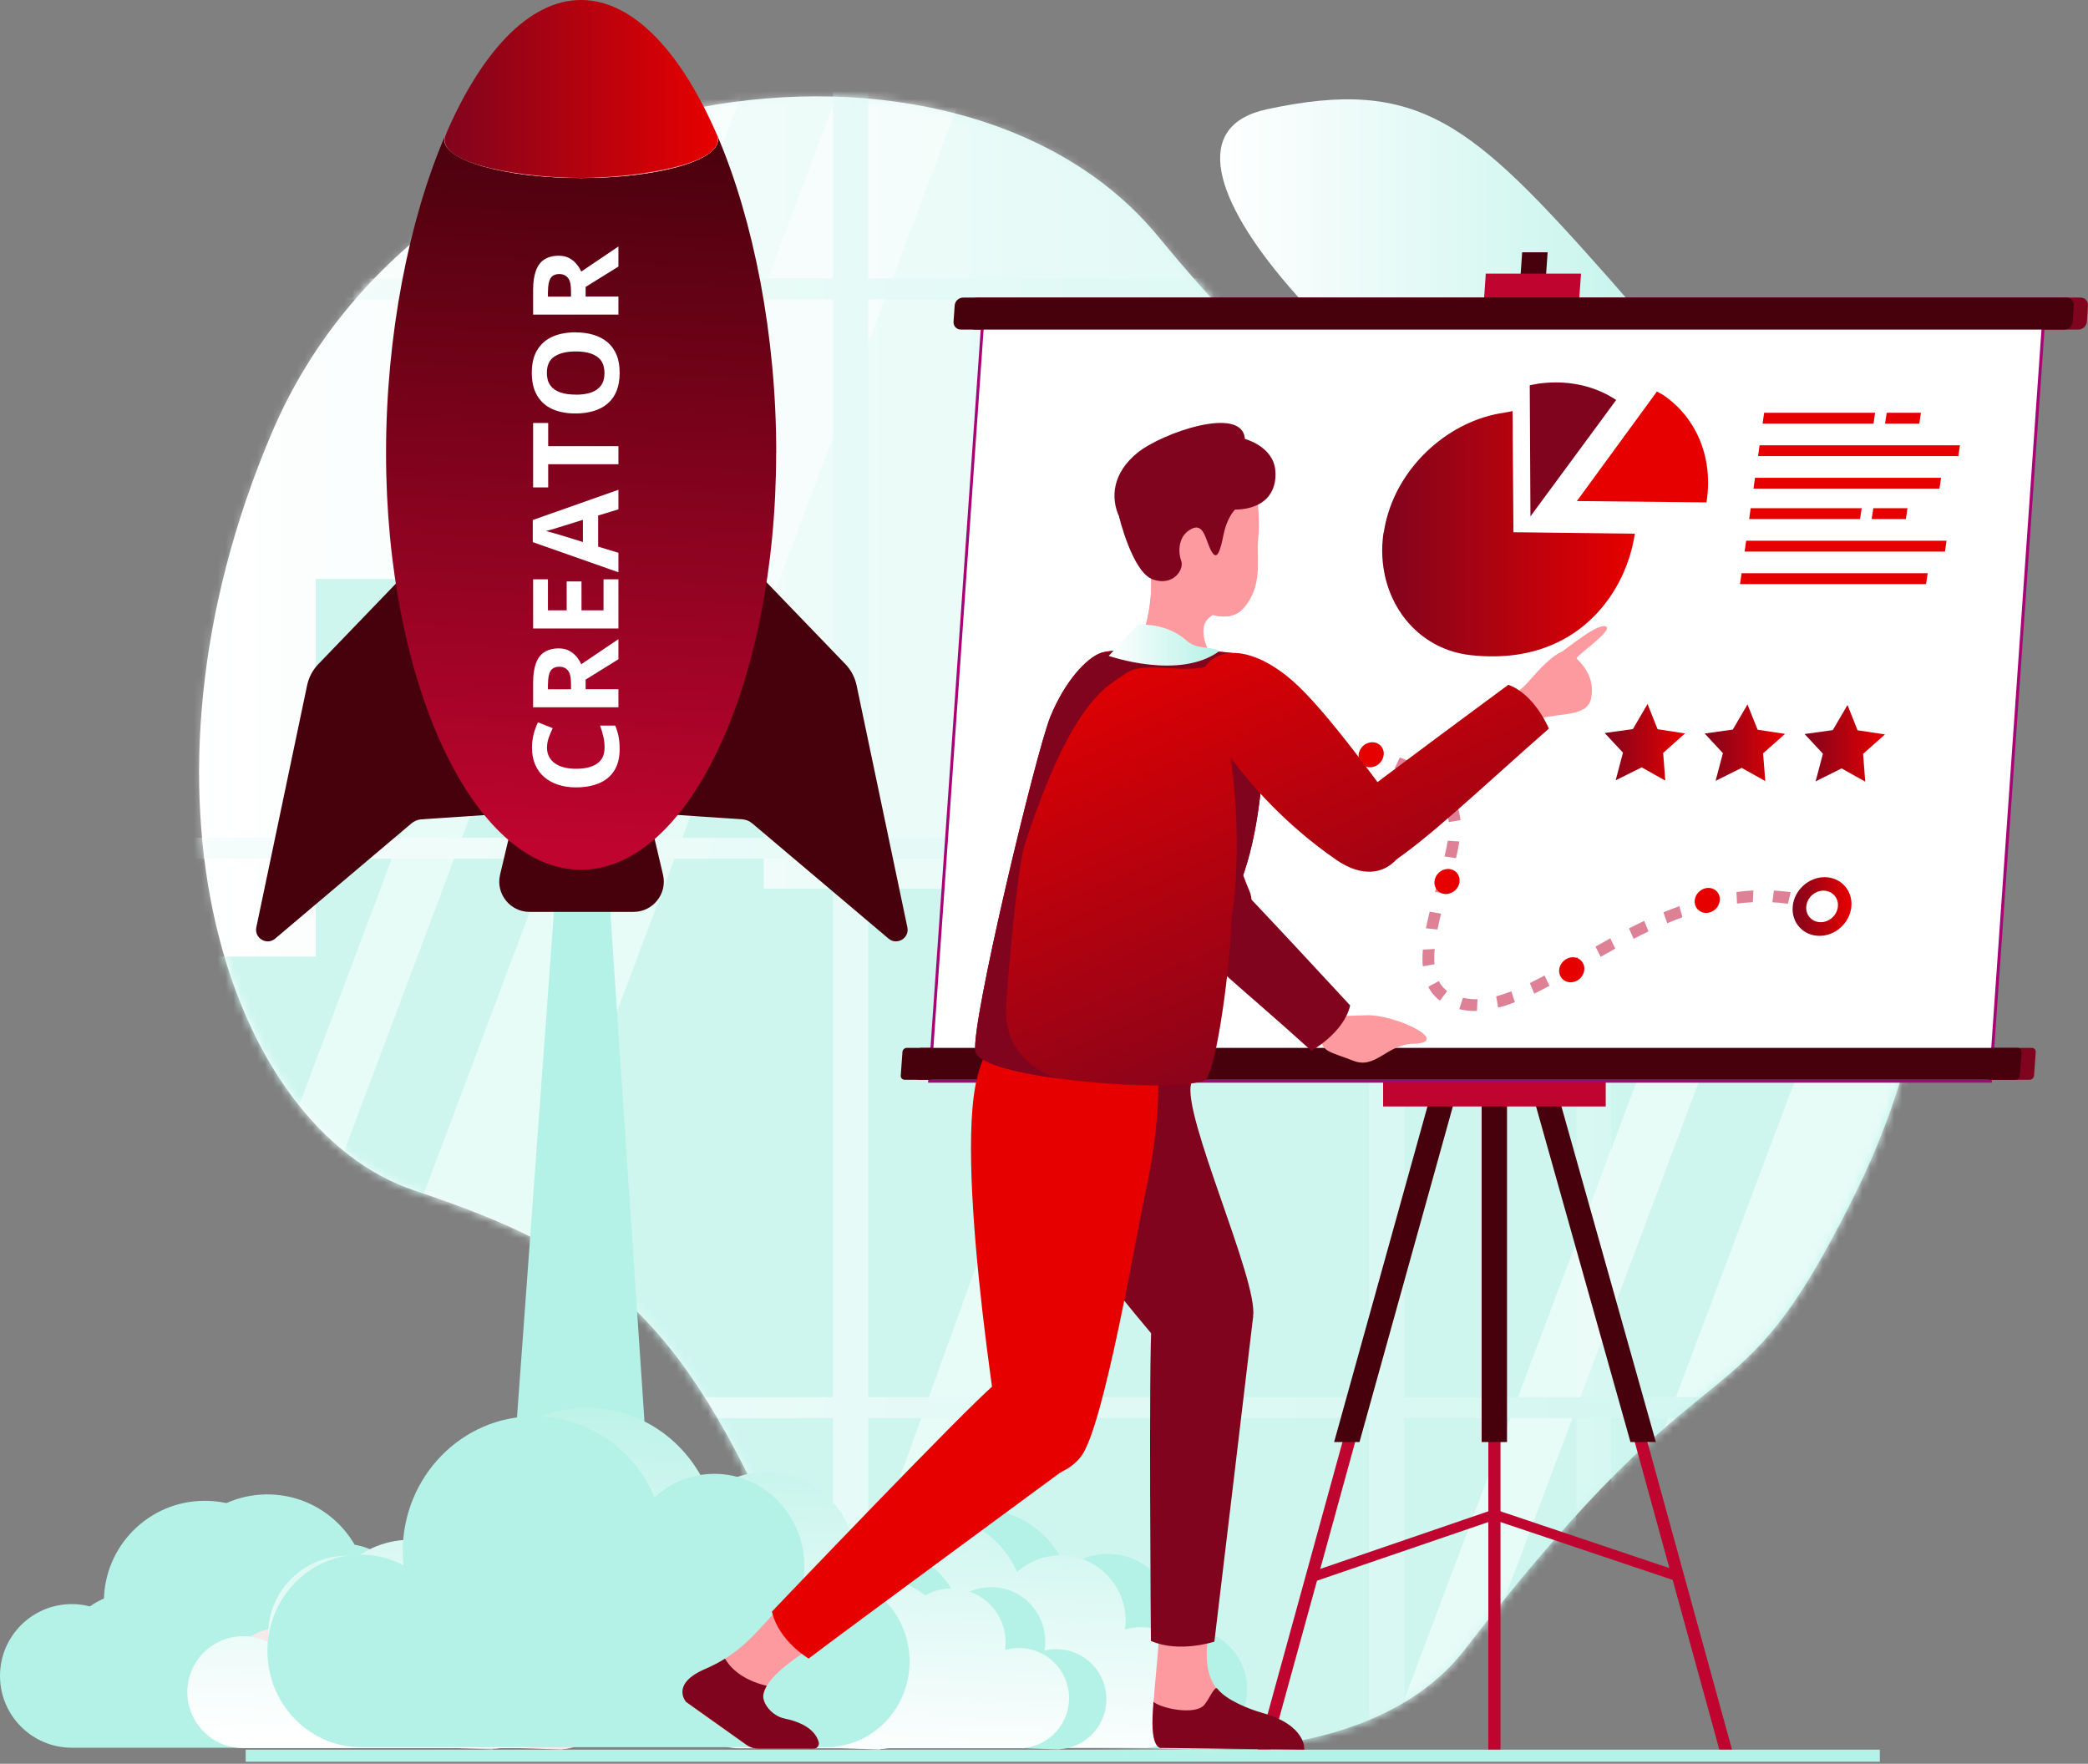 <svg width="264" height="223" viewBox="0 0 264 223" fill="none" xmlns="http://www.w3.org/2000/svg">
<rect x="0" y="0" width="264" height="223" fill="#808080" stroke="none"/>
<path d="M219.287 79.249C193.628 71.462 171.501 60.454 146.444 29.904C121.376 -0.646 54.014 8.757 34.427 54.582C14.841 100.407 28.946 142.7 52.443 150.533C75.941 158.365 86.024 166.03 99.004 196.09C109.41 220.2 167.279 231.81 185.205 208.557C217.995 166.03 218.908 182.642 234.573 150.923C250.238 119.203 245.659 87.249 219.298 79.249H219.287Z" fill="url(#paint0_linear_139_1083)"/>
<path d="M203.489 35.252C186.052 15.554 179.456 9.66 160.182 13.816C140.907 17.972 172.225 51.418 204.146 67.819C236.066 84.219 224.825 59.362 203.489 35.252Z" fill="url(#paint1_linear_139_1083)"/>
<path d="M237.682 221.214H31.062V222.741H237.682V221.214Z" fill="#B4F1E6"/>
<mask id="mask0_139_1083" style="mask-type:luminance" maskUnits="userSpaceOnUse" x="25" y="12" width="219" height="210">
<path d="M219.287 79.249C193.628 71.462 171.501 60.454 146.444 29.904C121.376 -0.646 54.014 8.757 34.427 54.582C14.841 100.407 28.946 142.7 52.443 150.533C75.941 158.365 86.024 166.03 99.004 196.09C109.41 220.2 167.279 231.81 185.205 208.557C217.995 166.03 218.908 182.642 234.573 150.923C250.238 119.203 245.659 87.249 219.298 79.249H219.287Z" fill="white"/>
</mask>
<g mask="url(#mask0_139_1083)">
<path d="M56.688 73.189V64.989H70.292V25.759H74.047V64.989H88.709V73.189H96.564V237.637H39.931V73.189H56.688Z" fill="#B4F1E6"/>
<path d="M39.92 221.125H47.775L47.775 73.2H39.92L39.92 221.125Z" fill="#B4F1E6"/>
<path d="M68.253 237.637H124.885L124.885 112.362H68.253L68.253 237.637Z" fill="#B4F1E6"/>
<path d="M68.253 237.637H76.108L76.108 112.362H68.253L68.253 237.637Z" fill="#B4F1E6"/>
<path d="M108.853 121.075H116.975V117.699H108.853V121.075Z" fill="#B4F1E6"/>
<path d="M95.171 121.075H103.293V117.699H95.171V121.075Z" fill="#B4F1E6"/>
<path d="M108.853 133.363H116.975V129.988H108.853V133.363Z" fill="#B4F1E6"/>
<path d="M95.171 133.363H103.293V129.988H95.171V133.363Z" fill="#B4F1E6"/>
<path d="M81.489 133.363H89.612V129.988H81.489V133.363Z" fill="#B4F1E6"/>
<path d="M108.853 145.63H116.975V142.254H108.853V145.63Z" fill="#B4F1E6"/>
<path d="M81.489 145.63H89.612V142.254H81.489V145.63Z" fill="#B4F1E6"/>
<path d="M95.171 151.769H103.293V148.394H95.171V151.769Z" fill="#B4F1E6"/>
<path d="M108.853 157.92H116.975V154.544H108.853V157.92Z" fill="#B4F1E6"/>
<path d="M95.171 164.058H103.293V160.682H95.171V164.058Z" fill="#B4F1E6"/>
<path d="M108.853 170.197H116.975V166.822H108.853V170.197Z" fill="#B4F1E6"/>
<path d="M81.489 170.197H89.612V166.822H81.489V170.197Z" fill="#B4F1E6"/>
<path d="M108.853 181.55H116.975V178.174H108.853V181.55Z" fill="#B4F1E6"/>
<path d="M95.171 181.55H103.293V178.174H95.171V181.55Z" fill="#B4F1E6"/>
<path d="M108.853 193.829H116.975V190.453H108.853V193.829Z" fill="#B4F1E6"/>
<path d="M95.171 193.829H103.293V190.453H95.171V193.829Z" fill="#B4F1E6"/>
<path d="M81.489 193.829H89.612V190.453H81.489V193.829Z" fill="#B4F1E6"/>
<path d="M108.853 206.117H116.975V202.741H108.853V206.117Z" fill="#B4F1E6"/>
<path d="M81.489 206.117H89.612V202.741H81.489V206.117Z" fill="#B4F1E6"/>
<path d="M95.171 212.245H103.293V208.869H95.171V212.245Z" fill="#B4F1E6"/>
<path d="M81.489 212.245H89.612V208.869H81.489V212.245Z" fill="#B4F1E6"/>
<path d="M108.853 218.384H116.975V215.008H108.853V218.384Z" fill="#B4F1E6"/>
<path d="M95.171 224.523H103.293V221.147H95.171V224.523Z" fill="#B4F1E6"/>
<path d="M203.756 237.637H260.388V112.362H203.756V237.637Z" fill="#B4F1E6"/>
<path d="M203.756 237.637H211.611L211.611 112.362H203.756L203.756 237.637Z" fill="#B4F1E6"/>
<path d="M123.303 237.637H199.288L199.288 52.777H123.303L123.303 237.637Z" fill="#B4F1E6"/>
<path d="M123.303 237.637H131.158L131.158 52.777H123.303L123.303 237.637Z" fill="#B4F1E6"/>
<path d="M179.423 66.548H191.289V61.623H179.423V66.548Z" fill="#B4F1E6"/>
<path d="M159.446 66.548H171.312V61.623H159.446V66.548Z" fill="#B4F1E6"/>
<path d="M179.423 84.497H191.289V79.573H179.423V84.497Z" fill="#B4F1E6"/>
<path d="M159.446 84.497H171.312V79.573H159.446V84.497Z" fill="#B4F1E6"/>
<path d="M139.459 84.497H151.324V79.573H139.459V84.497Z" fill="#B4F1E6"/>
<path d="M179.423 102.424H191.289V97.499H179.423V102.424Z" fill="#B4F1E6"/>
<path d="M139.459 102.424H151.324V97.499H139.459V102.424Z" fill="#B4F1E6"/>
<path d="M159.446 111.393H171.312V106.468H159.446V111.393Z" fill="#B4F1E6"/>
<path d="M179.423 120.35H191.289V115.426H179.423V120.35Z" fill="#B4F1E6"/>
<path d="M159.446 129.33H171.312V124.406H159.446V129.33Z" fill="#B4F1E6"/>
<path d="M179.423 138.3H191.289V133.375H179.423V138.3Z" fill="#B4F1E6"/>
<path d="M139.459 138.3H151.324V133.375H139.459V138.3Z" fill="#B4F1E6"/>
<path d="M179.423 154.856H191.289V149.931H179.423V154.856Z" fill="#B4F1E6"/>
<path d="M159.446 154.856H171.312V149.931H159.446V154.856Z" fill="#B4F1E6"/>
<path d="M179.423 172.804H191.289V167.88H179.423V172.804Z" fill="#B4F1E6"/>
<path d="M159.446 172.804H171.312V167.88H159.446V172.804Z" fill="#B4F1E6"/>
<path d="M139.459 172.804H151.324V167.88H139.459V172.804Z" fill="#B4F1E6"/>
<path d="M179.423 190.731H191.289V185.806H179.423V190.731Z" fill="#B4F1E6"/>
<path d="M139.459 190.731H151.324V185.806H139.459V190.731Z" fill="#B4F1E6"/>
<path d="M159.446 199.7H171.312V194.775H159.446V199.7Z" fill="#B4F1E6"/>
<path d="M139.459 199.7H151.324V194.775H139.459V199.7Z" fill="#B4F1E6"/>
<path d="M179.423 208.658H191.289V203.734H179.423V208.658Z" fill="#B4F1E6"/>
<path d="M159.446 217.638H171.312V212.713H159.446V217.638Z" fill="#B4F1E6"/>
<path d="M242.774 237.637H317.255V66.56H242.774L242.774 237.637Z" fill="#B4F1E6"/>
<path d="M242.774 237.637H250.473L250.473 66.56H242.774L242.774 237.637Z" fill="#B4F1E6"/>
<path d="M2.095 237.638H50.059L50.059 120.942H2.095L2.095 237.638Z" fill="#B4F1E6"/>
<path d="M37.514 129.654H45.001V126.546H37.514V129.654Z" fill="#B4F1E6"/>
<path d="M24.89 129.654H32.377V126.546H24.89V129.654Z" fill="#B4F1E6"/>
<path d="M37.514 140.974H45.001V137.865H37.514V140.974Z" fill="#B4F1E6"/>
<path d="M24.89 140.974H32.377V137.865H24.89V140.974Z" fill="#B4F1E6"/>
<path d="M37.514 152.282H45.001V149.174H37.514V152.282Z" fill="#B4F1E6"/>
<path d="M24.89 157.942H32.377V154.834H24.89V157.942Z" fill="#B4F1E6"/>
<path d="M37.514 163.602H45.001V160.494H37.514V163.602Z" fill="#B4F1E6"/>
<path d="M24.89 169.262H32.377V166.154H24.89V169.262Z" fill="#B4F1E6"/>
<path d="M37.514 174.922H45.001V171.814H37.514V174.922Z" fill="#B4F1E6"/>
<path d="M37.514 185.384H45.001V182.275H37.514V185.384Z" fill="#B4F1E6"/>
<path d="M24.89 185.384H32.377V182.275H24.89V185.384Z" fill="#B4F1E6"/>
<path d="M37.514 196.704H45.001V193.595H37.514V196.704Z" fill="#B4F1E6"/>
<path d="M24.89 196.704H32.377V193.595H24.89V196.704Z" fill="#B4F1E6"/>
<path d="M37.514 208.023H45.001V204.915H37.514V208.023Z" fill="#B4F1E6"/>
<path d="M24.89 213.683H32.377V210.575H24.89V213.683Z" fill="#B4F1E6"/>
<path d="M37.514 219.343H45.001V216.234H37.514V219.343Z" fill="#B4F1E6"/>
<path opacity="0.35" d="M173.897 -3.943H-29.38V227.833H173.897V-3.943Z" fill="white"/>
<path opacity="0.5" d="M42.015 223.644H26.239L110.814 -1.292H126.59L42.015 223.644Z" fill="white"/>
<path opacity="0.5" d="M14.161 223.644H6.273L90.837 -1.292H98.725L14.161 223.644Z" fill="white"/>
<path opacity="0.5" d="M108.352 223.644H100.463L172.972 22.863V39.041L108.352 223.644Z" fill="white"/>
<path opacity="0.35" d="M379.659 -8.534H176.382V223.242H379.659V-8.534Z" fill="white"/>
<path opacity="0.5" d="M209.996 223.644H194.219L278.794 -1.292H294.571L209.996 223.644Z" fill="white"/>
<path opacity="0.5" d="M182.142 223.644H174.254L258.829 -1.292H266.717L182.142 223.644Z" fill="white"/>
<path d="M388.137 37.859V35.208H380.839V-6.595H177.54H-30.193V-1.292H-25.77V0.58H105.321V35.208H-30.193V37.859H105.321V105.923H-30.193V108.574H105.321V176.638H-30.193V179.289H105.321V223.644H-25.725V225.181H-30.193V231.32H380.828V230.83V179.3H388.126V176.649H380.828V108.586H388.126V105.934H380.828V37.87H388.126L388.137 37.859ZM177.551 108.574H240.869V176.638H177.551V108.574ZM177.551 105.923V37.859H240.869V105.923H177.551ZM177.551 35.208V0.58H240.869V35.208H177.551ZM177.551 179.289H240.869V223.644H177.574V225.181H177.551V179.3V179.289ZM245.314 223.644V179.289H308.631V223.644H245.314ZM245.314 176.638V108.574H308.631V176.638H245.314ZM245.314 105.923V37.859H308.631V105.923H245.314ZM245.314 35.208V0.58H308.631V35.208H245.314ZM313.077 0.58H376.394V35.208H313.077V0.58ZM109.778 0.58H173.095V35.208H109.778V0.58ZM109.778 37.859H173.095V105.923H109.778V37.859ZM109.778 108.574H173.095V176.638H109.778V108.574ZM109.778 179.289H173.095V225.17H173.073V223.632H109.789V179.278L109.778 179.289ZM376.383 225.17H376.361V223.632H313.077V179.278H376.394V225.159L376.383 225.17ZM376.383 176.638H313.066V108.574H376.383V176.638ZM376.383 105.923H313.066V37.859H376.383V105.923Z" fill="url(#paint2_linear_139_1083)"/>
</g>
<path d="M193.818 58.382H190.609L192.458 31.898H195.678L193.818 58.382Z" fill="#47010C"/>
<path d="M160.649 221.192H159.045L183.122 133.654H184.726L160.649 221.192Z" fill="#BE042F"/>
<path d="M189.718 133.654H188.18V221.192H189.718V133.654Z" fill="#BE042F"/>
<path d="M218.986 221.192H217.382L193.305 133.654H194.91L218.986 221.192Z" fill="#BE042F"/>
<path d="M171.891 182.32L185.428 133.654H182.219L168.682 182.32H171.891Z" fill="#47010C"/>
<path d="M190.542 133.654H187.333V182.32H190.542V133.654Z" fill="#47010C"/>
<path d="M209.36 182.32L195.667 133.654H192.458L206.151 182.32H209.36Z" fill="#47010C"/>
<path d="M195.656 133.654H182.219V137.063H195.656V133.654Z" fill="#E70000"/>
<path d="M199.656 38.004H187.623L187.857 34.594H199.901L199.656 38.004Z" fill="#BE042F"/>
<path d="M203.021 136.483H174.877V139.893H203.021V136.483Z" fill="#BE042F"/>
<path d="M188.704 192.257L165.529 200.19V198.842L188.704 190.898V192.257Z" fill="#BE042F"/>
<path d="M212.435 200.068L189.183 192.257V190.898L212.435 198.72V200.068Z" fill="#BE042F"/>
<path d="M116.184 136.517H256.611C256.912 136.517 257.168 136.283 257.18 135.982L257.391 133.018C257.414 132.717 257.191 132.483 256.89 132.483H116.462C116.161 132.483 115.905 132.717 115.894 133.018L115.682 135.982C115.66 136.283 115.883 136.517 116.184 136.517Z" fill="#80041D"/>
<path d="M123.281 41.669H262.784C263.341 41.669 263.82 41.223 263.853 40.666L263.998 38.627C264.032 38.07 263.619 37.625 263.073 37.625H123.57C123.013 37.625 122.534 38.07 122.501 38.627L122.356 40.666C122.323 41.223 122.735 41.669 123.281 41.669Z" fill="#80041D"/>
<path d="M117.521 136.695L124.328 39.474H258.45L251.653 136.695H117.521Z" fill="white"/>
<path d="M258.26 39.653L251.486 136.505H117.732L124.506 39.653H258.26ZM258.661 39.285H124.161L124.139 39.63L117.365 136.483L117.342 136.884H251.843L251.865 136.539L258.639 39.686L258.661 39.285Z" fill="#A80475"/>
<path d="M114.39 136.517H254.818C255.118 136.517 255.375 136.283 255.386 135.982L255.597 133.018C255.62 132.717 255.397 132.483 255.096 132.483H114.668C114.368 132.483 114.111 132.717 114.1 133.018L113.889 135.982C113.866 136.283 114.089 136.517 114.39 136.517Z" fill="#47010C"/>
<path d="M121.487 41.669H260.99C261.547 41.669 262.026 41.223 262.059 40.666L262.204 38.627C262.238 38.07 261.825 37.625 261.28 37.625H121.777C121.22 37.625 120.741 38.07 120.707 38.627L120.562 40.666C120.529 41.223 120.941 41.669 121.487 41.669Z" fill="#47010C"/>
<path d="M215.789 63.317L215.755 63.518L199.377 63.35L209.494 49.502L210.196 49.88C214.329 52.621 216.636 57.635 215.789 63.328V63.317Z" fill="#E70000"/>
<path d="M174.933 67.328C174.888 67.595 174.866 67.863 174.833 68.13C174.732 69.133 174.732 70.124 174.833 71.071C174.989 72.676 175.401 74.202 176.036 75.584C176.259 76.074 176.504 76.531 176.782 76.987C176.816 77.043 176.86 77.11 176.894 77.166C178.844 80.252 182.041 82.413 185.974 82.837C188.08 83.06 190.007 83.026 191.768 82.77C191.89 82.759 192.002 82.736 192.124 82.714C199.946 81.422 204.291 75.795 205.995 70.514C206.029 70.403 206.062 70.28 206.096 70.169C206.307 69.489 206.463 68.821 206.586 68.174C206.63 67.941 206.675 67.707 206.708 67.473L192.614 67.305H192.269L191.355 67.294L191.266 55.228V54.894V54.782V53.858L191.244 51.975L190.197 52.175C183.289 53.156 177.172 58.704 175.367 65.4C175.133 66.258 175.033 66.871 174.955 67.328H174.933Z" fill="url(#paint3_linear_139_1083)"/>
<path d="M193.506 65.3L193.417 48.711L194.464 48.51C195.868 48.321 197.338 48.276 198.909 48.51C200.937 48.811 202.775 49.524 204.346 50.571L193.495 65.3H193.506Z" fill="#80041D"/>
<path d="M223.053 52.187L222.853 53.557H236.88L237.08 52.187H223.053Z" fill="#E70000"/>
<path d="M222.474 56.298L222.284 57.668H247.609L247.81 56.298H222.474Z" fill="#E70000"/>
<path d="M221.894 60.409L221.705 61.779H245.214L245.425 60.409H221.894Z" fill="#E70000"/>
<path d="M238.339 53.557H242.673L242.874 52.187H238.551L238.339 53.557Z" fill="#E70000"/>
<path d="M221.348 64.253L221.159 65.624H235.175L235.387 64.253H221.348Z" fill="#E70000"/>
<path d="M220.78 68.364L220.58 69.735H245.916L246.116 68.364H220.78Z" fill="#E70000"/>
<path d="M220.201 72.475L220 73.846H243.52L243.732 72.475H220.201Z" fill="#E70000"/>
<path d="M236.646 65.624H240.969L241.18 64.253H236.857L236.646 65.624Z" fill="#E70000"/>
<path d="M208.313 89.009L209.583 92.196L213.048 92.73L210.285 95.193L210.552 98.691L207.566 97.02L204.28 98.658L205.204 95.159L202.887 92.675L206.452 92.184L208.313 89.009Z" fill="url(#paint4_linear_139_1083)"/>
<path d="M220.947 89.064L222.229 92.262L225.694 92.786L222.919 95.248L223.198 98.757L220.212 97.086L216.914 98.724L217.839 95.226L215.533 92.741L219.087 92.24L220.947 89.064Z" fill="url(#paint5_linear_139_1083)"/>
<path d="M233.593 89.132L234.863 92.329L238.328 92.853L235.565 95.315L235.832 98.825L232.846 97.153L229.56 98.791L230.484 95.293L228.167 92.808L231.732 92.307L233.593 89.132Z" fill="url(#paint6_linear_139_1083)"/>
<g opacity="0.5">
<path d="M174.097 96.384C173.819 96.306 173.54 96.24 173.284 96.184L173.685 94.735C173.852 94.769 174.175 94.847 174.61 94.958L174.097 96.384Z" fill="#BE042F"/>
<path d="M186.498 127.826C186.119 127.826 185.751 127.803 185.372 127.748C185.072 127.703 184.782 127.658 184.503 127.592L184.971 126.154C185.183 126.199 185.406 126.243 185.662 126.277C185.963 126.321 186.275 126.333 186.587 126.333H186.81L186.743 127.814H186.498V127.826ZM189.183 125.965C189.773 125.809 190.42 125.597 191.088 125.33L191.534 126.711C190.798 127.001 190.096 127.224 189.428 127.402L189.172 125.954L189.183 125.965ZM182.063 126.522C181.439 126.054 180.938 125.464 180.582 124.762L181.919 124.037C182.175 124.55 182.531 124.962 182.977 125.308L182.052 126.533L182.063 126.522ZM193.428 124.294C194.007 124.004 194.62 123.692 195.288 123.336L195.912 124.639C195.21 125.018 194.575 125.341 193.985 125.631L193.428 124.294ZM197.584 122.065L199.433 121.007L200.09 122.288L198.23 123.347L197.572 122.065H197.584ZM179.891 122.166C179.835 121.52 179.835 120.829 179.902 120.06L181.395 119.982C181.339 120.684 181.328 121.33 181.373 121.909L179.891 122.177V122.166ZM201.728 119.681C202.341 119.336 202.976 118.979 203.6 118.634L204.235 119.937C203.611 120.283 202.998 120.628 202.386 120.974L201.728 119.681ZM205.951 117.386C206.586 117.063 207.232 116.74 207.889 116.428L208.435 117.765C207.823 118.054 207.188 118.366 206.552 118.701L205.962 117.386H205.951ZM180.292 117.364C180.426 116.718 180.57 116.038 180.76 115.269L182.208 115.514C182.03 116.238 181.874 116.896 181.751 117.52L180.292 117.364ZM210.318 115.347C211.02 115.057 211.678 114.801 212.335 114.567L212.725 115.971C212.09 116.205 211.444 116.45 210.797 116.729L210.318 115.358V115.347ZM214.864 113.743C215.555 113.542 216.257 113.375 216.959 113.219L217.148 114.679C216.502 114.823 215.833 114.991 215.165 115.18L214.864 113.743ZM226.061 114.266C225.404 114.177 224.747 114.11 224.089 114.077L224.29 112.595C225.003 112.629 225.716 112.707 226.407 112.796L226.061 114.255V114.266ZM219.555 112.773C220.279 112.684 220.992 112.617 221.694 112.584L221.627 114.066C220.97 114.099 220.301 114.155 219.621 114.244L219.555 112.762V112.773ZM181.439 112.773L181.997 110.746L183.434 111.013L182.866 113.041L181.428 112.762L181.439 112.773ZM182.643 108.283C182.821 107.537 182.955 106.88 183.044 106.3L184.515 106.389C184.425 107.013 184.281 107.715 184.091 108.506L182.643 108.283ZM183.178 103.938C183.122 103.348 182.966 102.768 182.732 102.222L184.08 101.509C184.392 102.2 184.581 102.935 184.659 103.693L183.178 103.938ZM181.495 100.384C181.105 99.961 180.637 99.549 180.102 99.147L181.038 97.933C181.64 98.379 182.175 98.858 182.632 99.348L181.495 100.384ZM178.119 97.933C177.562 97.643 176.961 97.376 176.348 97.142L176.983 95.76C177.674 96.028 178.298 96.317 178.888 96.618L178.119 97.933Z" fill="#BE042F"/>
<path d="M229.359 114.957C229.047 114.868 228.769 114.79 228.523 114.734L228.991 113.297C229.292 113.375 229.593 113.453 229.894 113.542L229.37 114.957H229.359Z" fill="#BE042F"/>
</g>
<path d="M174.955 95.426C175.033 94.557 174.387 93.844 173.507 93.844C172.627 93.844 171.858 94.557 171.78 95.426C171.702 96.306 172.348 97.008 173.228 97.008C174.108 97.008 174.877 96.295 174.944 95.426H174.955Z" fill="#E70000"/>
<path d="M233.225 114.612C233.359 113.041 232.2 111.76 230.618 111.76C229.036 111.76 227.654 113.041 227.51 114.612C227.376 116.194 228.535 117.464 230.117 117.464C231.699 117.464 233.08 116.183 233.225 114.612Z" fill="white"/>
<path d="M230.05 118.322C228 118.322 226.485 116.662 226.663 114.612C226.841 112.562 228.657 110.902 230.696 110.902C232.735 110.902 234.261 112.562 234.083 114.612C233.905 116.662 232.089 118.322 230.05 118.322ZM230.551 112.607C229.448 112.607 228.479 113.509 228.379 114.601C228.278 115.704 229.103 116.595 230.206 116.595C231.309 116.595 232.278 115.704 232.379 114.601C232.479 113.498 231.654 112.607 230.551 112.607Z" fill="url(#paint7_linear_139_1083)"/>
<path d="M200.313 122.611C200.391 121.731 199.745 121.029 198.865 121.029C197.985 121.029 197.216 121.742 197.138 122.611C197.06 123.492 197.706 124.193 198.586 124.193C199.467 124.193 200.235 123.492 200.313 122.611Z" fill="#E70000"/>
<path d="M184.537 111.448C184.615 110.567 183.969 109.865 183.089 109.865C182.208 109.865 181.44 110.578 181.373 111.448C181.295 112.328 181.941 113.03 182.821 113.03C183.701 113.03 184.47 112.317 184.548 111.448H184.537Z" fill="#E70000"/>
<path d="M217.449 113.843C217.527 112.963 216.881 112.261 216 112.261C215.12 112.261 214.352 112.974 214.274 113.843C214.196 114.723 214.842 115.425 215.722 115.425C216.602 115.425 217.371 114.712 217.438 113.843H217.449Z" fill="#E70000"/>
<path d="M150.299 205.905C149.575 205.883 148.873 205.961 148.205 206.128C148.271 205.761 148.316 205.382 148.327 205.003C148.494 200.446 144.929 196.625 140.372 196.469C138.266 196.391 136.328 197.115 134.824 198.363C133.119 194.051 128.985 190.92 124.039 190.753C117.387 190.519 111.805 195.722 111.571 202.374C111.56 202.786 111.571 203.198 111.594 203.599C110.446 202.964 109.142 202.574 107.739 202.518C103.003 202.351 99.037 206.05 98.87 210.785C98.703 215.521 102.402 219.487 107.137 219.654L150.522 221.203V221.169C154.399 220.924 157.53 217.782 157.675 213.816C157.82 209.604 154.533 206.061 150.31 205.917L150.299 205.905Z" fill="#B4F1E6"/>
<path d="M144.316 205.716C143.592 205.716 142.89 205.828 142.233 206.017C142.288 205.65 142.322 205.271 142.322 204.892C142.322 200.335 138.634 196.647 134.077 196.647C131.971 196.647 130.055 197.438 128.596 198.742C126.735 194.486 122.49 191.511 117.554 191.511C110.903 191.511 105.499 196.903 105.499 203.566C105.499 203.978 105.521 204.391 105.566 204.792C104.396 204.19 103.07 203.845 101.666 203.845C96.931 203.845 93.088 207.688 93.088 212.424C93.088 217.159 96.931 221.003 101.666 221.003H145.085V220.969C148.951 220.59 151.97 217.337 151.97 213.371C151.97 209.159 148.55 205.739 144.338 205.739L144.316 205.716Z" fill="url(#paint8_linear_139_1083)"/>
<path d="M62.047 205.003C61.278 204.981 60.532 205.059 59.83 205.237C59.897 204.848 59.953 204.446 59.964 204.045C60.131 199.221 56.365 195.177 51.541 195.01C49.312 194.932 47.251 195.7 45.669 197.015C43.864 192.447 39.486 189.138 34.26 188.949C27.219 188.704 21.303 194.207 21.057 201.249C21.046 201.683 21.057 202.118 21.08 202.552C19.865 201.873 18.484 201.461 16.991 201.405C11.977 201.227 7.777 205.148 7.598 210.151C7.42 215.165 11.342 219.365 16.345 219.543L62.281 221.181V221.136C66.381 220.88 69.701 217.549 69.846 213.36C70.002 208.903 66.515 205.148 62.058 204.992L62.047 205.003Z" fill="#B4F1E6"/>
<path d="M54.248 204.803C53.479 204.803 52.744 204.914 52.042 205.115C52.098 204.725 52.131 204.324 52.131 203.923C52.131 199.099 48.221 195.188 43.396 195.188C41.168 195.188 39.14 196.035 37.592 197.405C35.619 192.904 31.129 189.751 25.893 189.751C18.84 189.751 13.136 195.466 13.136 202.508C13.136 202.942 13.158 203.377 13.203 203.811C11.966 203.176 10.562 202.809 9.08 202.809C4.067 202.809 0 206.875 0 211.889C0 216.903 4.067 220.969 9.08 220.969H55.05V220.925C59.139 220.524 62.337 217.081 62.337 212.881C62.337 208.413 58.716 204.792 54.248 204.792V204.803Z" fill="#B4F1E6"/>
<path d="M81.957 186.764L64.821 186.653L70.314 111.559L76.921 111.637L81.957 186.764Z" fill="#B4F1E6"/>
<path d="M133.787 208.502C133.186 208.479 132.606 208.546 132.049 208.691C132.105 208.39 132.138 208.078 132.15 207.755C132.283 203.978 129.331 200.803 125.554 200.669C123.805 200.602 122.2 201.215 120.952 202.24C119.537 198.664 116.106 196.068 112.006 195.923C106.491 195.722 101.856 200.045 101.655 205.56C101.644 205.906 101.655 206.24 101.666 206.585C100.719 206.051 99.627 205.727 98.469 205.694C94.547 205.56 91.249 208.624 91.104 212.546C90.959 216.468 94.034 219.766 97.956 219.91L133.954 221.192V221.158C137.174 220.958 139.77 218.351 139.882 215.064C140.004 211.566 137.275 208.635 133.776 208.513L133.787 208.502Z" fill="#B4F1E6"/>
<path d="M128.818 208.357C128.217 208.357 127.637 208.446 127.08 208.602C127.125 208.29 127.147 207.978 127.147 207.666C127.147 203.889 124.083 200.825 120.306 200.825C118.557 200.825 116.975 201.483 115.76 202.563C114.212 199.031 110.691 196.569 106.602 196.569C101.076 196.569 96.608 201.048 96.608 206.563C96.608 206.908 96.63 207.243 96.664 207.588C95.695 207.087 94.591 206.808 93.433 206.808C89.5 206.808 86.313 209.995 86.313 213.916C86.313 217.838 89.5 221.036 93.433 221.036H129.453V221.002C132.662 220.691 135.169 217.983 135.169 214.696C135.169 211.198 132.328 208.357 128.829 208.357H128.818Z" fill="url(#paint9_linear_139_1083)"/>
<path d="M70.905 208.58C70.303 208.557 69.724 208.624 69.178 208.769C69.234 208.468 69.267 208.156 69.278 207.844C69.412 204.09 66.47 200.937 62.716 200.803C60.978 200.747 59.373 201.338 58.136 202.374C56.722 198.809 53.312 196.235 49.246 196.09C43.753 195.901 39.151 200.19 38.951 205.672C38.94 206.017 38.951 206.351 38.962 206.686C38.015 206.162 36.934 205.839 35.776 205.794C31.876 205.661 28.589 208.702 28.456 212.613C28.322 216.512 31.363 219.799 35.274 219.933L71.061 221.203V221.17C74.258 220.969 76.843 218.373 76.955 215.109C77.077 211.633 74.359 208.713 70.882 208.591L70.905 208.58Z" fill="#F6E9EA"/>
<path d="M65.958 208.424C65.356 208.424 64.788 208.513 64.231 208.669C64.275 208.368 64.298 208.056 64.298 207.733C64.298 203.979 61.256 200.926 57.49 200.926C55.752 200.926 54.17 201.583 52.967 202.653C51.429 199.143 47.931 196.692 43.853 196.692C38.36 196.692 33.915 201.149 33.915 206.63C33.915 206.976 33.937 207.31 33.971 207.644C33.001 207.154 31.921 206.864 30.762 206.864C26.851 206.864 23.687 210.028 23.687 213.939C23.687 217.85 26.851 221.014 30.762 221.014H66.582V220.98C69.768 220.668 72.264 217.983 72.264 214.708C72.264 211.232 69.445 208.413 65.969 208.413L65.958 208.424Z" fill="url(#paint10_linear_139_1083)"/>
<path d="M110.992 199.499C109.989 199.466 109.02 199.577 108.095 199.811C108.184 199.287 108.251 198.752 108.273 198.218C108.496 191.756 103.582 186.33 97.31 186.107C94.413 186.007 91.728 187.032 89.656 188.803C87.294 182.675 81.6 178.252 74.793 177.996C65.623 177.662 57.913 185.037 57.59 194.474C57.568 195.065 57.579 195.644 57.613 196.223C56.031 195.31 54.226 194.764 52.287 194.686C45.758 194.452 40.276 199.7 40.054 206.418C39.82 213.136 44.922 218.774 51.451 219.008L111.281 221.203V221.147C116.629 220.801 120.952 216.345 121.142 210.718C121.353 204.735 116.807 199.722 110.992 199.51V199.499Z" fill="url(#paint11_linear_139_1083)"/>
<path d="M104.463 199.231C103.46 199.231 102.502 199.387 101.577 199.655C101.644 199.131 101.7 198.596 101.7 198.05C101.7 191.588 96.608 186.341 90.324 186.341C87.416 186.341 84.776 187.466 82.77 189.315C80.208 183.277 74.347 179.065 67.54 179.065C58.359 179.065 50.917 186.719 50.917 196.167C50.917 196.758 50.95 197.337 51.006 197.905C49.39 197.059 47.574 196.568 45.636 196.568C39.107 196.568 33.814 202.017 33.814 208.735C33.814 215.453 39.107 220.901 45.636 220.901H105.51V220.846C110.836 220.311 115.003 215.687 115.003 210.061C115.003 204.078 110.29 199.231 104.474 199.231H104.463Z" fill="#B4F1E6"/>
<path d="M80.107 115.292H66.949C64.487 115.292 62.66 112.986 63.228 110.591L64.587 104.853C64.999 103.126 66.537 101.912 68.308 101.912H78.759C80.531 101.912 82.068 103.137 82.48 104.853L83.829 110.591C84.397 112.986 82.57 115.292 80.107 115.292Z" fill="#47010C"/>
<path d="M84.709 60.944L106.892 83.973C107.605 84.72 108.095 85.645 108.307 86.659L114.724 117.242C115.014 118.612 113.409 119.571 112.34 118.668L95.115 104.106C94.77 103.816 94.357 103.638 93.912 103.594L83.015 102.858C82.425 102.691 81.968 102.179 81.879 101.544L83.662 61.546C83.539 60.677 84.007 60.409 84.698 60.955L84.709 60.944Z" fill="#47010C"/>
<path d="M62.426 60.944L40.243 83.973C39.53 84.72 39.04 85.645 38.828 86.659L32.41 117.242C32.121 118.612 33.725 119.571 34.795 118.668L52.02 104.106C52.365 103.816 52.777 103.638 53.223 103.594L64.119 102.858C64.71 102.691 65.167 102.19 65.256 101.544L63.484 61.546C63.607 60.677 63.139 60.409 62.448 60.955L62.426 60.944Z" fill="#47010C"/>
<path d="M98.134 57.267C98.134 86.38 87.071 109.978 73.456 109.967C59.83 109.967 48.8 86.358 48.811 57.245C48.811 42.46 51.663 27.91 56.264 17.18C56.209 17.336 56.175 17.503 56.175 17.671C56.175 20.345 63.919 22.506 73.478 22.506C83.037 22.506 90.781 20.345 90.781 17.671C90.781 17.481 90.736 17.303 90.669 17.125C90.669 17.125 90.681 17.125 90.692 17.125C95.293 27.865 98.157 42.449 98.145 57.267H98.134Z" fill="url(#paint12_linear_139_1083)"/>
<path d="M90.781 17.67C90.781 20.344 83.037 22.506 73.478 22.506C63.919 22.506 56.175 20.344 56.175 17.67C56.175 14.996 63.919 12.835 73.478 12.835C83.037 12.835 90.781 14.996 90.781 17.67Z" fill="#FD9A9F"/>
<path d="M90.669 17.124C91.917 20.879 79.951 22.483 73.489 22.495C67.027 22.506 55.195 20.991 56.287 17.18C60.71 6.807 66.771 0.011 73.456 1.37229e-05C80.141 -0.011 86.224 6.763 90.681 17.124H90.669Z" fill="url(#paint13_linear_139_1083)"/>
<path d="M150.622 136.984C151.87 133.162 137.52 120.004 137.52 120.004C132.718 123.492 122.757 127.926 125.643 138.923C128.506 149.808 150.578 174.397 150.578 174.397C150.578 174.397 157.719 170.899 158.432 166.442C159.146 161.985 149.374 140.794 150.622 136.973V136.984Z" fill="#80041D"/>
<path d="M99.193 217.281C97.566 216.946 96.318 215.286 96.519 214.228C97.043 211.42 102.569 208.423 105.31 206.473L100.842 201.393C96.853 203.955 95.427 208.334 89.166 211.019C84.709 212.924 86.737 215.186 86.737 215.186L94.38 220.623C94.825 220.935 95.349 221.102 95.895 221.102H102.847C103.304 221.102 103.627 220.668 103.494 220.233C103.226 219.32 102.301 217.938 99.182 217.292L99.193 217.281Z" fill="#FD9A9F"/>
<path d="M99.193 217.281C97.566 216.947 96.318 215.286 96.519 214.228C96.586 213.871 96.731 213.504 96.954 213.147C93.511 212.323 92.151 210.562 91.672 209.705C90.926 210.173 90.113 210.607 89.177 211.008C84.72 212.913 86.748 215.175 86.748 215.175L94.391 220.612C94.837 220.924 95.36 221.091 95.906 221.091H102.858C103.315 221.091 103.638 220.657 103.505 220.222C103.237 219.309 102.313 217.927 99.193 217.281Z" fill="#80041D"/>
<path d="M159.569 216.701C150.221 214.373 152.605 208.312 153.586 201.95L146.21 201.259C146.945 206.529 146.321 208.724 145.776 216.178C145.397 221.47 146.901 220.991 146.901 220.991L164.917 221.214C164.917 221.214 164.972 218.049 159.569 216.701Z" fill="#FD9A9F"/>
<path d="M159.613 216.568C157.998 216.111 155.045 214.974 153.92 213.504C153.586 213.047 152.817 214.974 152.226 215.598C151.057 216.857 146.912 216.044 145.831 215.164C145.831 215.531 145.809 215.832 145.776 216.178C145.397 221.47 146.901 220.991 146.901 220.991L164.917 221.214C164.917 221.214 165.229 218.138 159.602 216.568H159.613Z" fill="#80041D"/>
<path d="M145.62 167.166C145.218 171.289 145.519 207.465 145.519 207.465C149.096 209.036 153.541 207.554 153.541 207.554C154.076 203.242 158.443 166.453 158.443 166.453C158.443 166.453 146.032 163.055 145.631 167.166H145.62Z" fill="#80041D"/>
<path d="M125.71 175.088C122.3 177.851 97.6 203.755 97.6 203.755C98.491 207.543 102.246 209.694 102.246 209.694C105.878 206.897 136.016 184.737 136.016 184.737C136.016 184.737 129.13 172.314 125.71 175.077V175.088Z" fill="#E70000"/>
<path d="M144.684 151.401C149.252 130.934 143.525 125.374 143.525 125.374C137.609 125.876 126.712 124.093 123.582 136.115C120.484 148.014 127.225 187.065 127.225 187.065C127.225 187.065 133.798 187.923 136.695 184.134C139.592 180.346 143.781 155.467 144.684 151.401Z" fill="#E70000"/>
<path d="M178.654 131.97C175.267 132.081 173.93 135.246 171.067 134.098C168.203 132.951 166.9 133.062 166.956 130.711C167.011 128.36 168.917 128.483 172.76 128.36C176.515 128.238 183.69 131.814 178.654 131.981V131.97Z" fill="#FD9A9F"/>
<path d="M139.926 85.945C141.987 84.218 144.661 83.862 148.216 88.853C151.491 93.466 156.26 108.729 157.964 112.618C159.546 116.25 154.154 122.3 148.684 116.361C143.202 110.423 141.208 103.203 139.391 96.819C137.575 90.435 137.709 87.817 139.937 85.934L139.926 85.945Z" fill="#80041D"/>
<path d="M148.193 116.473C151.859 121.007 157.151 125.007 165.808 132.851C165.808 132.851 169.919 130.578 170.71 127.124C170.71 127.124 157.441 112.74 155.691 111.147C153.942 109.554 144.383 111.771 148.193 116.484V116.473Z" fill="#80041D"/>
<path d="M154.733 77.233C154.733 77.233 152.427 77.634 152.193 79.338C151.959 81.054 153.04 82.636 153.04 82.636C153.04 82.636 148.149 84.163 143.67 82.647C143.67 82.647 145.709 78.146 145.553 73.445C145.386 68.743 154.744 77.222 154.744 77.222L154.733 77.233Z" fill="#FD9A9F"/>
<path d="M149.92 80.564C149.853 78.347 151.558 76.642 153.597 76.241C151.112 74.157 145.419 69.768 145.542 73.445C145.709 78.146 143.659 82.647 143.659 82.647C145.865 83.394 148.171 83.394 149.942 83.216C149.92 82.335 149.942 81.444 149.909 80.564H149.92Z" fill="#FD9A9F"/>
<path d="M158.889 62.347C158.889 62.347 159.346 65.467 159.09 68.018C158.833 70.57 159.758 73.968 157.285 76.842C154.8 79.717 149.207 76.463 147.937 72.954C146.667 69.444 147.826 66.715 149.642 65.121C151.458 63.528 158.889 62.347 158.889 62.347Z" fill="#FD9A9F"/>
<path d="M154.778 73.333C154.834 72.074 156.371 62.815 156.371 62.815C154.043 63.305 150.767 64.13 149.642 65.121C147.826 66.715 146.656 69.444 147.937 72.954C149.14 76.274 154.221 79.36 156.861 77.243C155.569 76.419 154.722 74.892 154.778 73.344V73.333Z" fill="#FD9A9F"/>
<path d="M156.137 64.442C156.137 64.442 155.146 65.389 154.7 67.606C154.254 69.823 153.842 71.026 153.096 69.556C152.349 68.074 152.16 65.723 150.232 67.127C148.951 68.052 148.962 69.901 149.352 70.915C149.731 71.929 148.438 74.146 145.809 73.277C143.18 72.419 141.486 65.288 141.486 65.288C141.486 65.288 153.563 61.601 156.148 64.453L156.137 64.442Z" fill="#80041D"/>
<path d="M157.396 55.495C157.396 55.495 160.928 56.398 161.24 59.406C161.519 62.069 160.059 64.665 155.324 64.42C150.6 64.174 150.254 67.127 147.759 67.896C145.263 68.665 142.745 67.907 141.553 65.433C140.327 62.871 140.728 59.751 143.815 57.245C146.901 54.738 157.095 51.184 157.396 55.484V55.495Z" fill="#80041D"/>
<path d="M160.17 91.772C160.126 92.306 160.07 92.841 160.026 93.387C159.491 99.604 159.023 106.49 156.471 112.495C156.226 113.085 156.037 113.843 155.914 114.723C155.892 114.879 155.87 115.035 155.848 115.191C155.848 115.224 155.847 115.258 155.836 115.28C155.758 115.926 155.703 116.617 155.669 117.352C155.29 124.516 153.552 136.182 152.293 136.616C149.419 137.619 140.784 137.296 133.709 136.349C133.197 136.282 132.684 136.204 132.183 136.126C132.049 136.104 131.927 136.081 131.793 136.059C131.592 136.026 131.392 135.992 131.191 135.959C131.046 135.936 130.902 135.914 130.768 135.881C130.59 135.847 130.423 135.814 130.244 135.78C130.01 135.736 129.787 135.691 129.554 135.647H129.531C129.386 135.613 129.23 135.591 129.086 135.558C128.874 135.513 128.662 135.469 128.462 135.413C128.373 135.391 128.295 135.368 128.205 135.357C126.534 134.956 125.164 134.488 124.306 133.976C124.284 133.953 124.25 133.942 124.228 133.92C124.105 133.842 123.994 133.764 123.894 133.686C123.849 133.652 123.805 133.619 123.771 133.586C123.66 133.474 123.559 133.374 123.481 133.263C123.459 133.229 123.437 133.184 123.415 133.151C123.392 133.106 123.37 133.062 123.359 133.017C123.359 133.017 123.359 133.017 123.359 133.006C123.337 132.962 123.337 132.917 123.325 132.873C122.746 129.396 131.002 95.07 132.807 90.635C134.589 86.234 137.353 83.148 139.28 82.513C139.336 82.491 139.403 82.48 139.481 82.457C139.559 82.446 139.637 82.424 139.726 82.413C139.859 82.391 140.015 82.368 140.183 82.335C140.695 82.268 141.352 82.212 142.099 82.168C142.177 82.168 142.266 82.168 142.355 82.156C142.444 82.156 142.522 82.156 142.611 82.145C142.823 82.145 143.046 82.123 143.269 82.123C143.425 82.123 143.57 82.123 143.726 82.112C143.759 82.112 143.792 82.112 143.815 82.112C147.803 82.012 153.252 82.19 156.171 82.602C156.349 82.624 156.538 82.669 156.717 82.736C158.9 83.527 160.583 87.126 160.159 91.76L160.17 91.772Z" fill="url(#paint14_linear_139_1083)"/>
<path d="M156.717 82.747C156.26 83.115 154.912 84.006 151.558 84.463C148.494 84.875 144.316 83.683 142.366 85.132C140.283 86.669 135.704 87.894 129.531 106.88C128.64 109.609 127.336 124.45 127.203 127.313C126.991 132.048 129.854 135.034 133.698 136.349C133.186 136.282 132.673 136.204 132.172 136.126C132.049 136.104 131.916 136.081 131.782 136.07C131.581 136.037 131.381 136.004 131.18 135.97C131.035 135.948 130.891 135.926 130.757 135.892C130.579 135.859 130.411 135.825 130.233 135.792C129.999 135.747 129.765 135.703 129.542 135.658C129.542 135.658 129.531 135.658 129.52 135.658C129.375 135.625 129.219 135.602 129.074 135.569C128.863 135.524 128.662 135.48 128.451 135.424C128.361 135.402 128.283 135.38 128.194 135.368C126.523 134.967 125.153 134.499 124.295 133.987C124.272 133.976 124.239 133.953 124.217 133.942C124.094 133.864 123.983 133.786 123.883 133.708C123.838 133.675 123.793 133.642 123.76 133.608C123.649 133.508 123.548 133.396 123.47 133.285C123.448 133.252 123.426 133.207 123.403 133.174C123.381 133.129 123.359 133.084 123.348 133.04C123.348 133.04 123.348 133.04 123.348 133.029C123.325 132.984 123.325 132.94 123.314 132.895C122.735 129.43 130.991 95.092 132.785 90.658C134.567 86.257 137.33 83.182 139.258 82.535C139.314 82.513 139.38 82.502 139.458 82.48C139.536 82.469 139.614 82.446 139.703 82.435C139.837 82.413 139.993 82.391 140.16 82.357C140.673 82.29 141.319 82.235 142.077 82.19C142.155 82.19 142.244 82.19 142.333 82.179C142.422 82.179 142.511 82.179 142.589 82.168C142.801 82.168 143.024 82.146 143.246 82.146C143.402 82.146 143.547 82.146 143.703 82.134C143.737 82.134 143.759 82.134 143.792 82.134C147.781 82.034 153.229 82.212 156.148 82.625C156.338 82.647 156.516 82.692 156.694 82.758L156.717 82.747Z" fill="#80041D"/>
<path d="M154.21 82.302C152.672 81.588 151.391 82.212 149.954 80.931C147.38 78.647 143.848 78.981 143.848 78.981L140.183 82.925C140.183 82.925 149.152 86.067 154.21 82.29V82.302Z" fill="url(#paint15_linear_139_1083)"/>
<path d="M160.026 93.387C159.491 99.604 159.023 106.489 156.472 112.495C156.226 113.085 156.037 113.843 155.914 114.723C157.363 103.08 154.956 91.95 154.956 91.95C154.956 91.95 158.165 92.117 160.026 93.387Z" fill="#80041D"/>
<path d="M194.375 90.903C197.506 90.068 200.77 90.669 201.193 88.196C201.561 86.046 200.659 84.575 199.355 83.26C199.121 83.026 203.756 79.862 203.132 79.272C202.274 78.458 197.851 82.257 197.338 82.469C196.224 82.926 194.765 84.452 193.094 86.358C190.665 89.132 176.504 97.276 172.459 100.819C168.449 104.34 170.643 111.17 173.652 109.164C178.108 106.212 191.233 91.75 194.364 90.914L194.375 90.903Z" fill="#FD9A9F"/>
<path d="M153.196 83.449C155.257 81.734 159.201 82.38 163.457 86.101C167.713 89.822 174.688 99.593 177.195 103.014C179.534 106.211 175.613 113.297 168.961 108.718C162.31 104.139 156.783 98.056 153.307 92.396C149.753 86.591 152.249 84.229 153.185 83.449H153.196Z" fill="url(#paint16_linear_139_1083)"/>
<path d="M175.434 109.409C180.359 106.289 187.066 99.816 195.834 92.117C195.834 92.117 194.041 87.772 190.709 86.58C190.709 86.58 172.783 99.794 170.989 101.342C169.195 102.902 170.309 112.651 175.434 109.409Z" fill="url(#paint17_linear_139_1083)"/>
<path d="M155.669 117.364C155.669 116.863 155.714 116.172 155.836 115.292C155.758 115.938 155.703 116.629 155.669 117.364Z" fill="#47010C"/>
<path d="M69.155 94.491C69.155 94.926 69.244 95.316 69.412 95.65C69.579 95.984 69.824 96.274 70.147 96.497C70.47 96.731 70.849 96.898 71.306 97.02C71.762 97.143 72.264 97.199 72.832 97.199C73.59 97.199 74.247 97.11 74.782 96.909C75.317 96.72 75.729 96.43 76.019 96.029C76.308 95.628 76.442 95.115 76.442 94.491C76.442 94.057 76.397 93.611 76.297 93.177C76.197 92.742 76.063 92.263 75.874 91.74H77.79C77.99 92.219 78.124 92.686 78.213 93.143C78.302 93.6 78.347 94.124 78.347 94.703C78.347 95.817 78.113 96.731 77.656 97.444C77.2 98.157 76.553 98.692 75.718 99.037C74.893 99.382 73.924 99.55 72.81 99.55C71.996 99.55 71.25 99.438 70.57 99.215C69.891 98.993 69.3 98.669 68.81 98.246C68.308 97.823 67.93 97.288 67.662 96.664C67.395 96.04 67.261 95.316 67.261 94.491C67.261 93.957 67.328 93.422 67.462 92.876C67.596 92.33 67.785 91.817 68.019 91.327L69.879 92.063C69.69 92.464 69.523 92.876 69.378 93.277C69.233 93.689 69.166 94.09 69.166 94.48L69.155 94.491Z" fill="white"/>
<path d="M67.406 86.291C67.406 85.311 67.529 84.508 67.763 83.862C67.997 83.227 68.353 82.748 68.832 82.447C69.311 82.147 69.913 81.979 70.637 81.979C71.127 81.979 71.562 82.069 71.93 82.258C72.297 82.447 72.609 82.692 72.865 82.993C73.122 83.294 73.333 83.628 73.489 83.985L78.191 80.809V83.35L74.046 85.923V87.138H78.191V89.422H67.406V86.28V86.291ZM69.278 86.458V87.149H72.197V86.414C72.197 85.656 72.074 85.11 71.818 84.787C71.562 84.464 71.194 84.297 70.704 84.297C70.214 84.297 69.824 84.475 69.612 84.82C69.4 85.166 69.289 85.712 69.289 86.458H69.278Z" fill="white"/>
<path d="M78.191 73.244V79.461H67.406V73.244H69.278V77.166H71.651V73.512H73.523V77.166H76.308V73.244H78.202H78.191Z" fill="white"/>
<path d="M78.191 64.398L75.629 65.178V69.111L78.191 69.891V72.353L67.362 68.543V65.746L78.191 61.925V64.387V64.398ZM73.701 65.724L71.194 66.504C71.027 66.549 70.816 66.615 70.548 66.704C70.281 66.782 70.013 66.872 69.746 66.95C69.467 67.028 69.233 67.094 69.033 67.139C69.233 67.184 69.49 67.261 69.779 67.34C70.069 67.418 70.359 67.507 70.626 67.585C70.893 67.663 71.083 67.718 71.194 67.752L73.701 68.532V65.724Z" fill="white"/>
<path d="M78.191 56.409V58.693H69.311V61.623H67.406V53.479H69.311V56.409H78.191Z" fill="white"/>
<path d="M72.787 42.026C73.623 42.026 74.37 42.127 75.06 42.338C75.74 42.55 76.33 42.862 76.821 43.274C77.311 43.697 77.69 44.232 77.957 44.867C78.225 45.514 78.347 46.271 78.347 47.151C78.347 48.032 78.213 48.789 77.957 49.435C77.69 50.081 77.311 50.616 76.821 51.029C76.33 51.452 75.74 51.764 75.06 51.965C74.381 52.165 73.612 52.276 72.776 52.276C71.662 52.276 70.682 52.098 69.857 51.73C69.033 51.363 68.386 50.795 67.93 50.037C67.473 49.279 67.239 48.31 67.239 47.129C67.239 45.948 67.473 44.99 67.93 44.243C68.386 43.497 69.033 42.929 69.868 42.561C70.704 42.193 71.673 42.015 72.799 42.015L72.787 42.026ZM72.787 49.903C73.545 49.903 74.191 49.814 74.737 49.625C75.283 49.435 75.695 49.135 75.996 48.733C76.286 48.332 76.431 47.809 76.431 47.174C76.431 46.539 76.286 45.993 75.996 45.592C75.707 45.191 75.283 44.901 74.737 44.711C74.191 44.522 73.545 44.433 72.787 44.433C71.651 44.433 70.771 44.645 70.114 45.068C69.467 45.491 69.144 46.182 69.144 47.151C69.144 47.797 69.289 48.321 69.579 48.722C69.868 49.123 70.292 49.424 70.838 49.614C71.384 49.803 72.03 49.892 72.787 49.892V49.903Z" fill="white"/>
<path d="M67.406 36.645C67.406 35.664 67.529 34.862 67.763 34.216C67.997 33.581 68.353 33.102 68.832 32.801C69.311 32.5 69.913 32.333 70.637 32.333C71.127 32.333 71.562 32.422 71.93 32.611C72.297 32.801 72.609 33.046 72.865 33.347C73.122 33.648 73.333 33.982 73.489 34.338L78.191 31.163V33.703L74.046 36.277V37.491H78.191V39.775H67.406V36.633V36.645ZM69.278 36.812V37.503H72.197V36.767C72.197 36.01 72.074 35.464 71.818 35.141C71.562 34.818 71.194 34.65 70.704 34.65C70.214 34.65 69.824 34.829 69.612 35.174C69.4 35.519 69.289 36.065 69.289 36.812H69.278Z" fill="white"/>
<defs>
<linearGradient id="paint0_linear_139_1083" x1="25.169" y1="116.685" x2="243.565" y2="116.685" gradientUnits="userSpaceOnUse">
<stop stop-color="white"/>
<stop offset="1" stop-color="#B4F1E6"/>
</linearGradient>
<linearGradient id="paint1_linear_139_1083" x1="154.277" y1="42.828" x2="224.034" y2="42.828" gradientUnits="userSpaceOnUse">
<stop stop-color="white"/>
<stop offset="1" stop-color="#B4F1E6"/>
</linearGradient>
<linearGradient id="paint2_linear_139_1083" x1="-30.193" y1="112.362" x2="388.137" y2="112.362" gradientUnits="userSpaceOnUse">
<stop stop-color="white"/>
<stop offset="1" stop-color="#B4F1E6"/>
</linearGradient>
<linearGradient id="paint3_linear_139_1083" x1="174.766" y1="67.473" x2="206.708" y2="67.473" gradientUnits="userSpaceOnUse">
<stop stop-color="#80041D"/>
<stop offset="1" stop-color="#E70000"/>
</linearGradient>
<linearGradient id="paint4_linear_139_1083" x1="202.887" y1="93.844" x2="213.048" y2="93.844" gradientUnits="userSpaceOnUse">
<stop stop-color="#80041D"/>
<stop offset="1" stop-color="#E70000"/>
</linearGradient>
<linearGradient id="paint5_linear_139_1083" x1="215.533" y1="93.911" x2="225.694" y2="93.911" gradientUnits="userSpaceOnUse">
<stop stop-color="#80041D"/>
<stop offset="1" stop-color="#E70000"/>
</linearGradient>
<linearGradient id="paint6_linear_139_1083" x1="228.167" y1="93.978" x2="238.328" y2="93.978" gradientUnits="userSpaceOnUse">
<stop stop-color="#80041D"/>
<stop offset="1" stop-color="#E70000"/>
</linearGradient>
<linearGradient id="paint7_linear_139_1083" x1="226.641" y1="114.612" x2="234.094" y2="114.612" gradientUnits="userSpaceOnUse">
<stop stop-color="#80041D"/>
<stop offset="1" stop-color="#E70000"/>
</linearGradient>
<linearGradient id="paint8_linear_139_1083" x1="122.055" y1="223.565" x2="124.172" y2="173.818" gradientUnits="userSpaceOnUse">
<stop stop-color="white"/>
<stop offset="1" stop-color="#B4F1E6"/>
</linearGradient>
<linearGradient id="paint9_linear_139_1083" x1="110.357" y1="223.064" x2="112.474" y2="173.317" gradientUnits="userSpaceOnUse">
<stop stop-color="white"/>
<stop offset="1" stop-color="#B4F1E6"/>
</linearGradient>
<linearGradient id="paint10_linear_139_1083" x1="47.719" y1="220.401" x2="49.836" y2="170.654" gradientUnits="userSpaceOnUse">
<stop stop-color="white"/>
<stop offset="1" stop-color="#B4F1E6"/>
</linearGradient>
<linearGradient id="paint11_linear_139_1083" x1="80.029" y1="221.771" x2="82.146" y2="172.024" gradientUnits="userSpaceOnUse">
<stop stop-color="white"/>
<stop offset="1" stop-color="#B4F1E6"/>
</linearGradient>
<linearGradient id="paint12_linear_139_1083" x1="71.194" y1="106.468" x2="75.428" y2="15.097" gradientUnits="userSpaceOnUse">
<stop stop-color="#BE042F"/>
<stop offset="1" stop-color="#47010C"/>
</linearGradient>
<linearGradient id="paint13_linear_139_1083" x1="56.209" y1="11.253" x2="90.759" y2="11.253" gradientUnits="userSpaceOnUse">
<stop stop-color="#80041D"/>
<stop offset="1" stop-color="#E70000"/>
</linearGradient>
<linearGradient id="paint14_linear_139_1083" x1="155.758" y1="142.599" x2="130.088" y2="83.326" gradientUnits="userSpaceOnUse">
<stop stop-color="#80041D"/>
<stop offset="1" stop-color="#E70000"/>
</linearGradient>
<linearGradient id="paint15_linear_139_1083" x1="140.183" y1="81.566" x2="154.21" y2="81.566" gradientUnits="userSpaceOnUse">
<stop stop-color="white"/>
<stop offset="1" stop-color="#B4F1E6"/>
</linearGradient>
<linearGradient id="paint16_linear_139_1083" x1="180.091" y1="132.06" x2="154.422" y2="72.787" gradientUnits="userSpaceOnUse">
<stop stop-color="#80041D"/>
<stop offset="1" stop-color="#E70000"/>
</linearGradient>
<linearGradient id="paint17_linear_139_1083" x1="194.531" y1="125.809" x2="168.861" y2="66.536" gradientUnits="userSpaceOnUse">
<stop stop-color="#80041D"/>
<stop offset="1" stop-color="#E70000"/>
</linearGradient>
</defs>
</svg>
